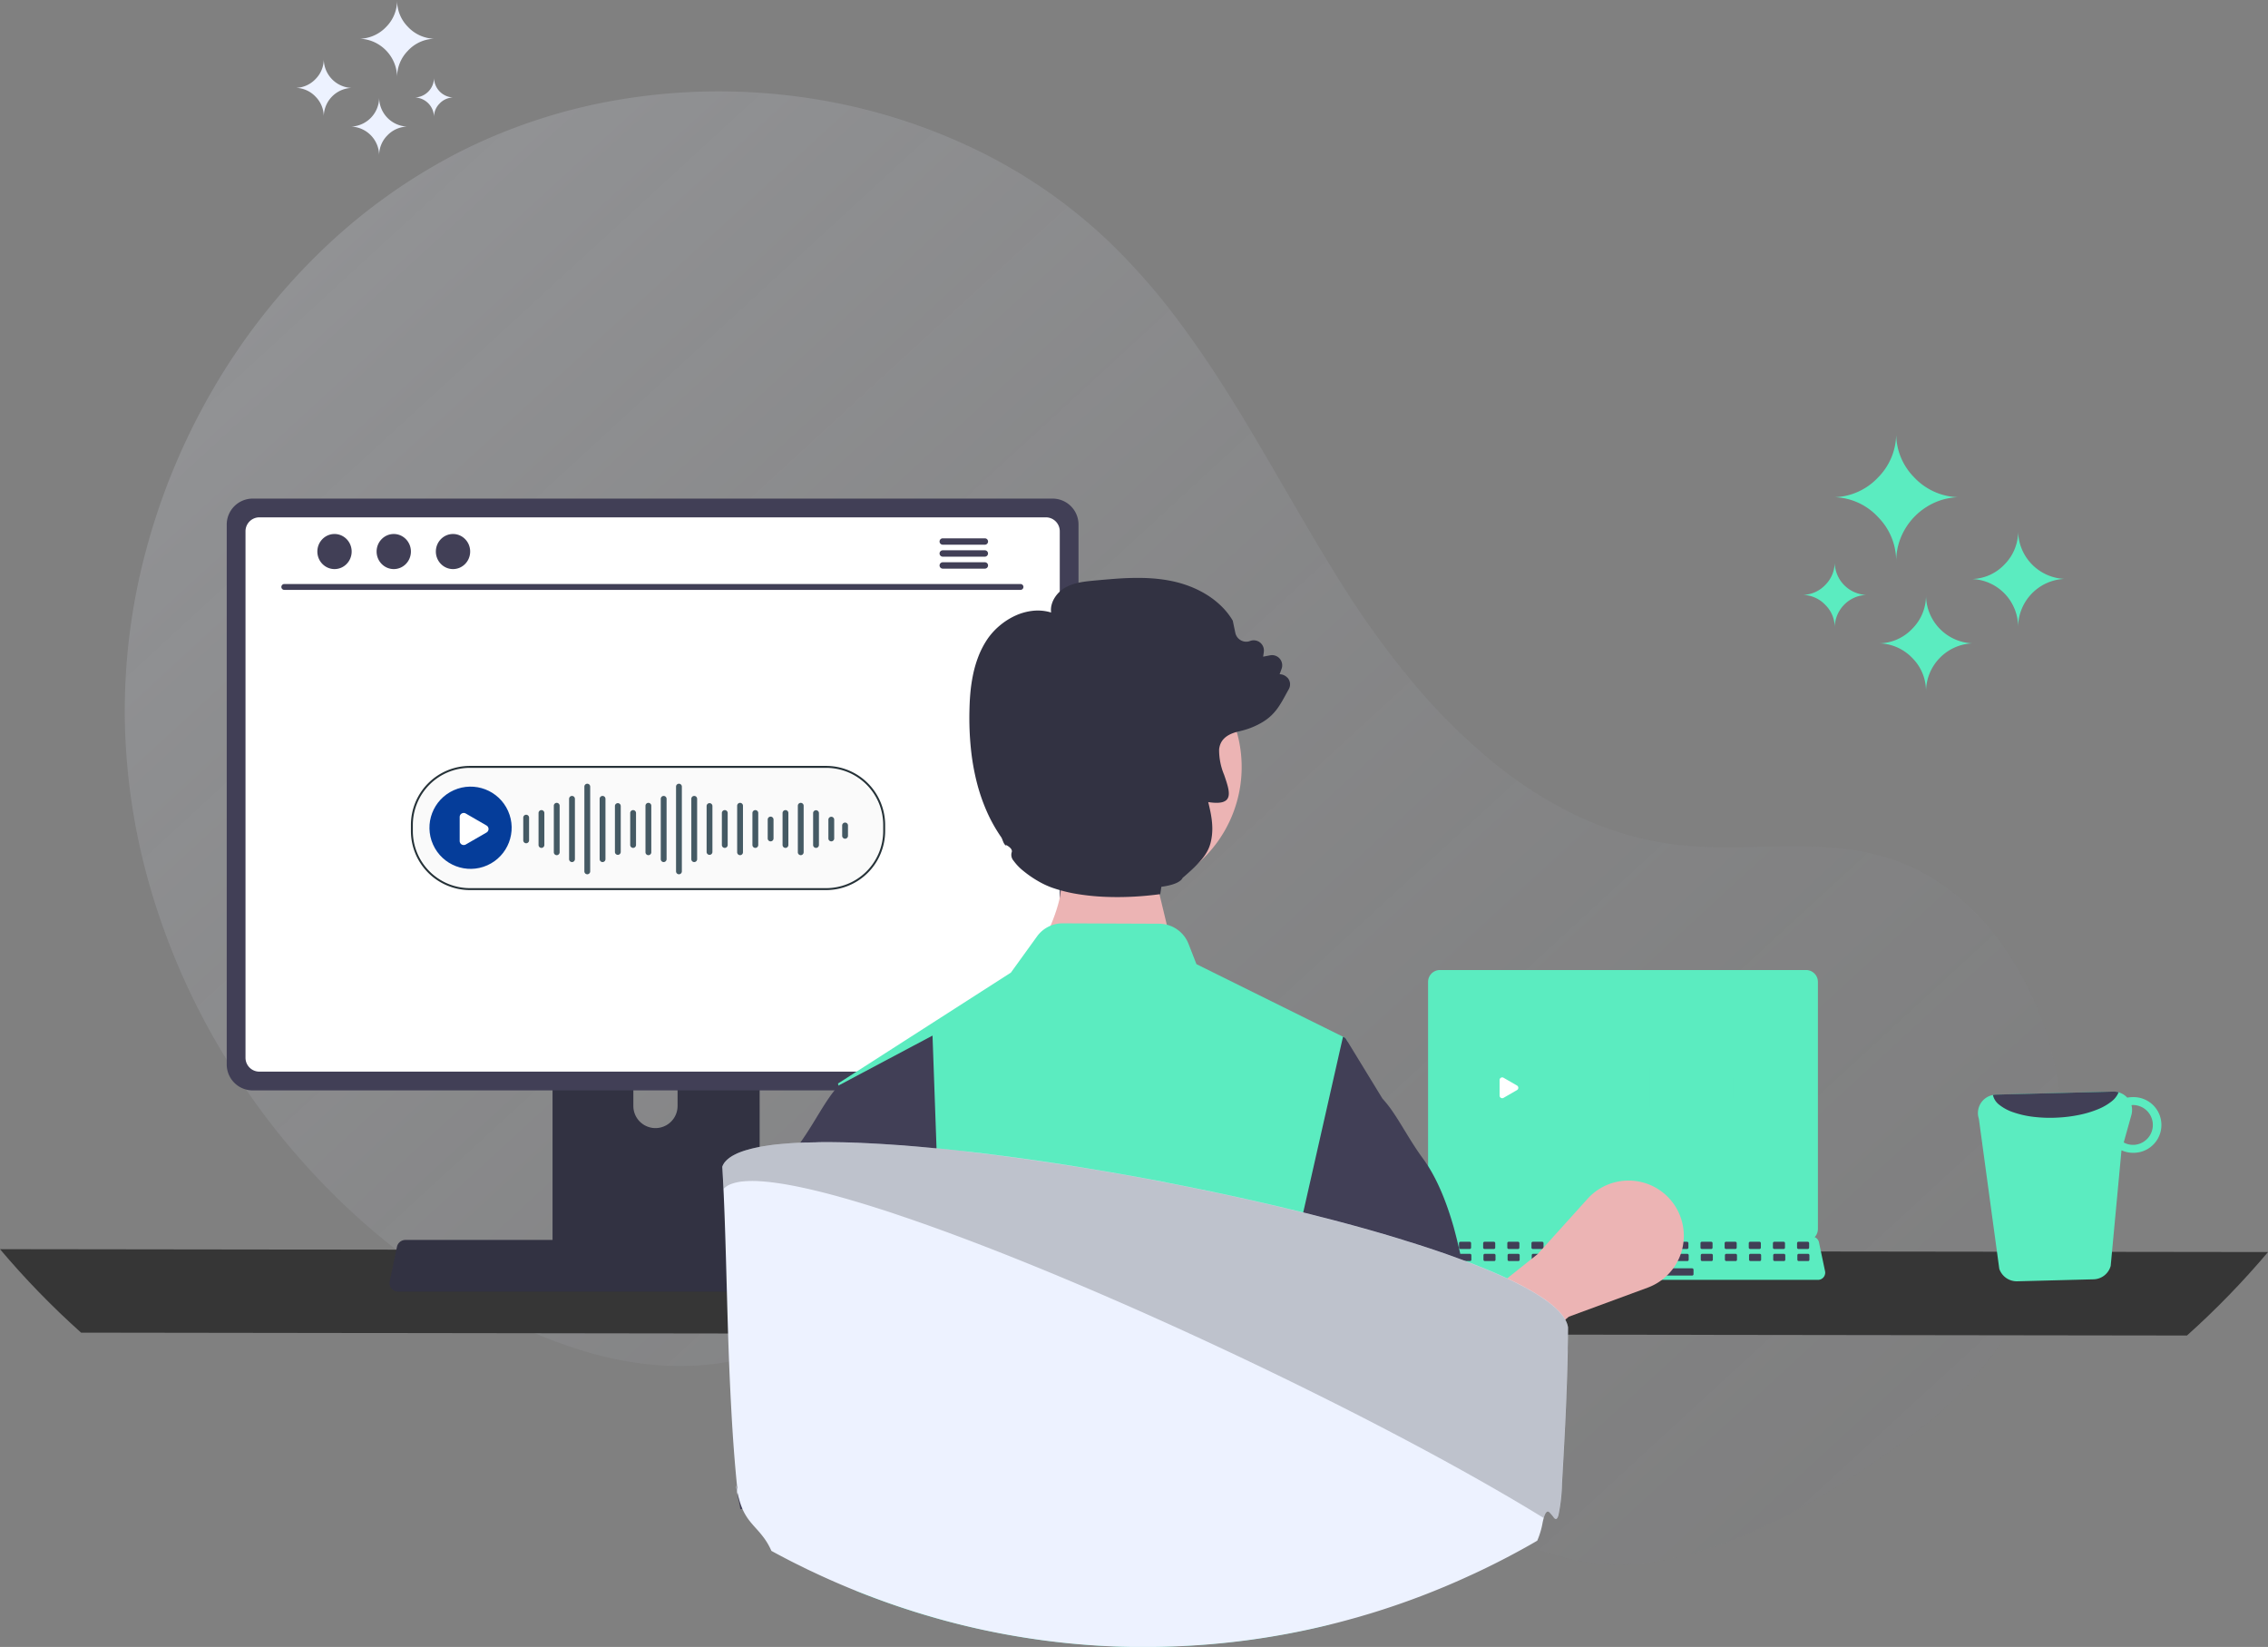<svg xmlns="http://www.w3.org/2000/svg" xmlns:xlink="http://www.w3.org/1999/xlink" width="819.524" height="594.95" viewBox="0 0 819.524 594.95"><rect x="0" y="0" width="819.524" height="594.95" fill="#808080" stroke="none"/><defs><linearGradient id="a" x1="-0.099" y1="0.079" x2="0.954" y2="0.967" gradientUnits="objectBoundingBox"><stop offset="0" stop-color="#edf2ff"/><stop offset="1" stop-color="#777980" stop-opacity="0.369"/></linearGradient></defs><g transform="translate(-973 -280.143)"><path d="M1532.583,1115.024a133.3,133.3,0,0,0,44.5-60.312,129.753,129.753,0,0,0,7.638-36.614,127.088,127.088,0,0,0-3.415-37.937c-.077-.313-.154-.626-.234-.94s-.159-.626-.24-.939-.163-.624-.247-.938l-.252-.937a120.007,120.007,0,0,0-8.367-21.919,107.961,107.961,0,0,0-12.633-19.729,88.29,88.29,0,0,0-16.638-15.912,73.037,73.037,0,0,0-20.382-10.452,87.871,87.871,0,0,0-18.978-3.731,188.911,188.911,0,0,0-19.506-.611c-6.553.07-13.141.291-19.706.3a158.9,158.9,0,0,1-19.583-1.006,115.6,115.6,0,0,1-35.961-10.727,152.391,152.391,0,0,1-31.652-20.691,220.49,220.49,0,0,1-27.326-27.6,311.448,311.448,0,0,1-22.973-31.406c-6.93-10.761-13.457-21.842-19.927-32.968s-12.882-22.295-19.579-33.229-13.679-21.633-21.288-31.824a235.849,235.849,0,0,0-25.054-28.758,189.033,189.033,0,0,0-51.746-35.262,211.218,211.218,0,0,0-60.3-17.566,217.46,217.46,0,0,0-63.026.578,201.779,201.779,0,0,0-59.933,19.166,208.782,208.782,0,0,0-50.969,36.6A230.252,230.252,0,0,0,916.2,739.309a237.408,237.408,0,0,0-24.106,58.315,224.329,224.329,0,0,0-7.486,62.593,232.4,232.4,0,0,0,10.145,62.039,253.281,253.281,0,0,0,25.778,57.45,261.85,261.85,0,0,0,39.031,49.656,251.788,251.788,0,0,0,49.905,38.659,211.225,211.225,0,0,0,20.755,10.776,164.1,164.1,0,0,0,21.919,8.069,127.107,127.107,0,0,0,22.676,4.391,103.184,103.184,0,0,0,23.026-.266,126.261,126.261,0,0,0,19.631-4.262c6.436-1.884,12.8-4.128,19.162-6.4s12.714-4.566,19.13-6.563a141.9,141.9,0,0,1,19.559-4.754,114.683,114.683,0,0,1,31.188-.576,153.042,153.042,0,0,1,30.61,6.91,228.367,228.367,0,0,1,29.552,12.29c9.62,4.759,18.987,10.064,28.016,15.565s17.982,11.264,26.972,16.953,18.02,11.339,27.2,16.611a295.678,295.678,0,0,0,28.127,14.4,184.646,184.646,0,0,0,29.743,10.314,78.571,78.571,0,0,0,31.325.842,140.245,140.245,0,0,0,32.807-9.9,244.966,244.966,0,0,0,32.2-16.985C1513.476,1129.005,1523.43,1122,1532.583,1115.024Z" transform="translate(133.524 -318.149)" opacity="0.2" fill="url(#a)"/><path d="M859.34,865.237q3.4,4.023,6.924,7.918t7.2,7.67q3.663,3.771,7.457,7.414t7.715,7.151l760.945,1.04q3.921-3.508,7.715-7.151t7.452-7.416q3.663-3.771,7.195-7.67t6.923-7.915Z" transform="translate(113.66 -133.834)" fill="#363636"/><path d="M1147.963,813.126v89.261a4.291,4.291,0,0,0,4.291,4.291h132.281a4.29,4.29,0,0,0,4.291-4.291h0V813.126a4.291,4.291,0,0,0-4.291-4.291H1152.254a4.292,4.292,0,0,0-4.291,4.291Z" transform="translate(341.059 -178.272)" fill="#5becc0"/><path d="M1146.674,877.369a2.567,2.567,0,0,0,2.024.969h141.644a2.607,2.607,0,0,0,2.6-2.61,2.733,2.733,0,0,0-.055-.527l-2.2-10.447a2.611,2.611,0,0,0-1.623-1.89c-.073-.029-.148-.054-.223-.077s-.152-.041-.231-.059-.156-.025-.234-.032-.157-.011-.236-.011H1150.888q-.118,0-.236.011c-.079.007-.157.018-.234.032s-.154.034-.231.055a2.37,2.37,0,0,0-.223.08,2.611,2.611,0,0,0-1.623,1.89l-2.2,10.447a2.6,2.6,0,0,0,.536,2.172Z" transform="translate(339.582 -135.845)" fill="#5becc0"/><path d="M1226.395,866.354h-3.347a.507.507,0,0,1-.508-.508h0v-1.609a.508.508,0,0,1,.508-.5h3.347a.509.509,0,0,1,.508.508h0v1.609a.508.508,0,0,1-.508.508Z" transform="translate(399.816 -135.016)" fill="#413f56"/><path d="M1221.515,866.354h-3.347a.507.507,0,0,1-.508-.508h0v-1.609a.508.508,0,0,1,.508-.5h3.347a.508.508,0,0,1,.508.508h0v1.609a.507.507,0,0,1-.508.508Z" transform="translate(395.971 -135.016)" fill="#413f56"/><path d="M1216.635,866.354h-3.347a.507.507,0,0,1-.508-.508h0v-1.609a.508.508,0,0,1,.508-.5h3.347a.508.508,0,0,1,.508.508h0v1.609a.507.507,0,0,1-.508.508Z" transform="translate(392.126 -135.016)" fill="#413f56"/><path d="M1211.755,866.354h-3.347a.507.507,0,0,1-.508-.508h0v-1.609a.508.508,0,0,1,.508-.5h3.347a.508.508,0,0,1,.508.508h0v1.609a.507.507,0,0,1-.508.508Z" transform="translate(388.282 -135.016)" fill="#413f56"/><path d="M1206.875,866.354h-3.347a.507.507,0,0,1-.508-.508h0v-1.609a.508.508,0,0,1,.508-.5h3.347a.509.509,0,0,1,.508.508h0v1.609a.507.507,0,0,1-.508.508Z" transform="translate(384.437 -135.016)" fill="#413f56"/><path d="M1201.994,866.354h-3.347a.507.507,0,0,1-.508-.508h0v-1.609a.508.508,0,0,1,.508-.5h3.347a.509.509,0,0,1,.508.508h0v1.609a.507.507,0,0,1-.508.508Z" transform="translate(380.591 -135.016)" fill="#413f56"/><path d="M1197.114,866.354h-3.347a.507.507,0,0,1-.508-.508h0v-1.609a.508.508,0,0,1,.508-.5h3.347a.509.509,0,0,1,.508.508h0v1.609a.507.507,0,0,1-.508.508Z" transform="translate(376.746 -135.016)" fill="#413f56"/><path d="M1192.234,866.354h-3.347a.507.507,0,0,1-.508-.508h0v-1.609a.508.508,0,0,1,.508-.5h3.347a.508.508,0,0,1,.508.508h0v1.609a.507.507,0,0,1-.508.508Z" transform="translate(372.901 -135.016)" fill="#413f56"/><path d="M1187.354,866.354h-3.347a.507.507,0,0,1-.508-.508h0v-1.609a.508.508,0,0,1,.508-.5h3.347a.508.508,0,0,1,.508.508h0v1.609a.507.507,0,0,1-.508.508Z" transform="translate(369.057 -135.016)" fill="#413f56"/><path d="M1182.474,866.354h-3.347a.507.507,0,0,1-.508-.508h0v-1.609a.508.508,0,0,1,.508-.5h3.347a.509.509,0,0,1,.508.508h0v1.609a.508.508,0,0,1-.508.508Z" transform="translate(365.212 -135.016)" fill="#413f56"/><path d="M1177.594,866.354h-3.347a.507.507,0,0,1-.508-.508h0v-1.609a.508.508,0,0,1,.508-.5h3.347a.508.508,0,0,1,.508.508h0v1.609a.507.507,0,0,1-.508.508Z" transform="translate(361.367 -135.016)" fill="#413f56"/><path d="M1172.713,866.354h-3.347a.507.507,0,0,1-.508-.508h0v-1.609a.508.508,0,0,1,.508-.5h3.347a.508.508,0,0,1,.508.508h0v1.609a.507.507,0,0,1-.508.508Z" transform="translate(357.521 -135.016)" fill="#413f56"/><path d="M1167.833,866.354h-3.347a.507.507,0,0,1-.508-.508h0v-1.609a.508.508,0,0,1,.508-.5h3.347a.508.508,0,0,1,.508.508h0v1.609a.507.507,0,0,1-.508.508Z" transform="translate(353.676 -135.016)" fill="#413f56"/><path d="M1162.953,866.354h-3.347a.507.507,0,0,1-.508-.508h0v-1.609a.508.508,0,0,1,.508-.5h3.347a.509.509,0,0,1,.508.508h0v1.609a.508.508,0,0,1-.508.508Z" transform="translate(349.832 -135.016)" fill="#413f56"/><path d="M1158.073,866.354h-3.347a.507.507,0,0,1-.508-.508h0v-1.609a.508.508,0,0,1,.508-.5h3.347a.508.508,0,0,1,.508.508h0v1.609a.507.507,0,0,1-.508.508Z" transform="translate(345.987 -135.016)" fill="#413f56"/><path d="M1153.193,866.354h-3.347a.508.508,0,0,1-.508-.508h0v-1.609a.508.508,0,0,1,.508-.5h3.347a.508.508,0,0,1,.508.508h0v1.609a.507.507,0,0,1-.508.508Z" transform="translate(342.142 -135.016)" fill="#413f56"/><path d="M1226.453,868.794h-3.347a.507.507,0,0,1-.508-.508h0v-1.609a.508.508,0,0,1,.508-.5h3.347a.508.508,0,0,1,.508.508h0v1.609a.507.507,0,0,1-.508.508Z" transform="translate(399.862 -133.094)" fill="#413f56"/><path d="M1221.573,868.794h-3.347a.507.507,0,0,1-.508-.508h0v-1.609a.508.508,0,0,1,.508-.5h3.347a.508.508,0,0,1,.508.508h0v1.609a.507.507,0,0,1-.508.508Z" transform="translate(396.017 -133.094)" fill="#413f56"/><path d="M1216.693,868.794h-3.347a.507.507,0,0,1-.508-.508h0v-1.609a.508.508,0,0,1,.508-.5h3.347a.509.509,0,0,1,.508.508h0v1.609a.508.508,0,0,1-.508.508Z" transform="translate(392.172 -133.094)" fill="#413f56"/><path d="M1211.813,868.794h-3.347a.507.507,0,0,1-.508-.508h0v-1.609a.508.508,0,0,1,.508-.5h3.347a.508.508,0,0,1,.508.508h0v1.609a.507.507,0,0,1-.508.508Z" transform="translate(388.327 -133.094)" fill="#413f56"/><path d="M1206.932,868.794h-3.347a.507.507,0,0,1-.508-.508h0v-1.609a.508.508,0,0,1,.508-.5h3.347a.508.508,0,0,1,.508.508h0v1.609a.507.507,0,0,1-.508.508Z" transform="translate(384.482 -133.094)" fill="#413f56"/><path d="M1202.052,868.794H1198.7a.507.507,0,0,1-.508-.508h0v-1.609a.508.508,0,0,1,.508-.5h3.347a.508.508,0,0,1,.508.508h0v1.609a.507.507,0,0,1-.508.508Z" transform="translate(380.637 -133.094)" fill="#413f56"/><path d="M1197.172,868.794h-3.347a.507.507,0,0,1-.508-.508h0v-1.609a.508.508,0,0,1,.508-.5h3.347a.508.508,0,0,1,.508.508h0v1.609a.508.508,0,0,1-.508.508Z" transform="translate(376.792 -133.094)" fill="#413f56"/><path d="M1192.292,868.794h-3.347a.507.507,0,0,1-.508-.508h0v-1.609a.508.508,0,0,1,.508-.5h3.347a.508.508,0,0,1,.508.508h0v1.609a.507.507,0,0,1-.508.508Z" transform="translate(372.947 -133.094)" fill="#413f56"/><path d="M1187.412,868.794h-3.347a.507.507,0,0,1-.508-.508h0v-1.609a.508.508,0,0,1,.508-.5h3.347a.508.508,0,0,1,.508.508h0v1.609a.507.507,0,0,1-.508.508Z" transform="translate(369.102 -133.094)" fill="#413f56"/><path d="M1182.531,868.794h-3.347a.507.507,0,0,1-.508-.508h0v-1.609a.508.508,0,0,1,.508-.5h3.347a.508.508,0,0,1,.508.508h0v1.609a.507.507,0,0,1-.508.508Z" transform="translate(365.257 -133.094)" fill="#413f56"/><path d="M1177.651,868.794H1174.3a.507.507,0,0,1-.508-.508h0v-1.609a.508.508,0,0,1,.508-.5h3.347a.508.508,0,0,1,.508.508h0v1.609a.508.508,0,0,1-.508.508Z" transform="translate(361.412 -133.094)" fill="#413f56"/><path d="M1172.771,868.794h-3.347a.507.507,0,0,1-.508-.508h0v-1.609a.508.508,0,0,1,.508-.5h3.347a.508.508,0,0,1,.508.508h0v1.609a.507.507,0,0,1-.508.508Z" transform="translate(357.567 -133.094)" fill="#413f56"/><path d="M1167.891,868.794h-3.347a.507.507,0,0,1-.508-.508h0v-1.609a.508.508,0,0,1,.508-.5h3.347a.508.508,0,0,1,.508.508h0v1.609a.507.507,0,0,1-.508.508Z" transform="translate(353.722 -133.094)" fill="#413f56"/><path d="M1163.011,868.794h-3.347a.507.507,0,0,1-.508-.508h0v-1.609a.508.508,0,0,1,.508-.5h3.347a.508.508,0,0,1,.508.508h0v1.609a.507.507,0,0,1-.508.508Z" transform="translate(349.877 -133.094)" fill="#413f56"/><path d="M1158.13,868.794h-3.347a.507.507,0,0,1-.508-.508h0v-1.609a.508.508,0,0,1,.508-.5h3.347a.508.508,0,0,1,.508.508h0v1.609a.507.507,0,0,1-.508.508Z" transform="translate(346.032 -133.094)" fill="#413f56"/><path d="M1153.25,868.794H1149.9a.507.507,0,0,1-.508-.508h0v-1.609a.508.508,0,0,1,.508-.5h3.347a.509.509,0,0,1,.508.508h0v1.609a.508.508,0,0,1-.508.508Z" transform="translate(342.187 -133.094)" fill="#413f56"/><path d="M1216.485,871.724H1182.6a.507.507,0,0,1-.508-.508h0v-1.609a.508.508,0,0,1,.508-.5h33.884a.508.508,0,0,1,.508.508h0v1.609a.507.507,0,0,1-.508.508h0Z" transform="translate(367.949 -130.786)" fill="#413f56"/><path d="M1159.617,934.688l-13.9-21.98,43.644-34.792,18.015-19.958a19.957,19.957,0,0,1,33.764,7.112h0a19.94,19.94,0,0,1-12.05,24.987L1200.6,900.552Z" transform="translate(339.286 -144.757)" fill="#ecb4b4"/><path d="M971.013,810.43V917.252h74.837V810.43a3.593,3.593,0,0,0-2.531-3.438c-.086-.029-.17-.052-.254-.073s-.172-.037-.266-.054l-.279-.039a1.165,1.165,0,0,0-.274,0H974.628a3.605,3.605,0,0,0-3.615,3.594Zm29.2,36.705a7.989,7.989,0,0,1,15.978,0v12.4a7.989,7.989,0,1,1-15.978,0Z" transform="translate(201.644 -179.861)" fill="#323242"/><path d="M970.885,866.675v10.3a2.024,2.024,0,0,0,2.009,2.02h71.275a2.017,2.017,0,0,0,2.01-2.02v-10.3Z" transform="translate(201.543 -132.701)" fill="#413f56"/><path d="M905.165,722.945V917.99a9.373,9.373,0,0,0,9.374,9.374h289.035a9.373,9.373,0,0,0,9.374-9.374V722.945a9.379,9.379,0,0,0-9.374-9.363H914.539A9.38,9.38,0,0,0,905.165,722.945Z" transform="translate(149.764 -253.319)" fill="#413f56"/><path d="M908.958,722.388V912.6a5.006,5.006,0,0,0,5.006,5.006h284.215a5,5,0,0,0,5.006-5.006h0V722.388a5.018,5.018,0,0,0-5-5.021H913.964A5.018,5.018,0,0,0,908.958,722.388Z" transform="translate(152.753 -250.336)" fill="#fff"/><path d="M938.766,880.893a3.066,3.066,0,0,0,2.417,1.157H1110.27a3.108,3.108,0,0,0,3.039-3.755l-2.623-12.454a3.117,3.117,0,0,0-1.937-2.26c-.088-.034-.177-.064-.268-.091s-.183-.048-.273-.066-.186-.031-.279-.039-.188-.013-.284-.013H943.8c-.095,0-.188.005-.282.013a2.781,2.781,0,0,0-.279.039c-.093.018-.184.039-.275.064a2.375,2.375,0,0,0-.268.091,3.119,3.119,0,0,0-1.943,2.262l-2.617,12.467A3.112,3.112,0,0,0,938.766,880.893Z" transform="translate(175.689 -135.304)" fill="#323242"/><path d="M1183.245,732.956H917.309a1.058,1.058,0,1,1-.088-2.115h266.023a1.058,1.058,0,0,1,.088,2.115A.675.675,0,0,1,1183.245,732.956Z" transform="translate(158.464 -239.722)" fill="#413f56"/><path d="M929.68,720.733a6.082,6.082,0,0,1,2.412.5,6.255,6.255,0,0,1,1.967,1.357,6.363,6.363,0,0,1,1.328,2.013,6.491,6.491,0,0,1,0,4.933,6.322,6.322,0,0,1-1.325,2.015,6.2,6.2,0,0,1-1.967,1.357,6.089,6.089,0,0,1-4.827,0,6.2,6.2,0,0,1-1.967-1.357,6.352,6.352,0,0,1-1.334-2.015,6.493,6.493,0,0,1,0-4.933,6.4,6.4,0,0,1,1.328-2.013,6.259,6.259,0,0,1,1.967-1.357A6.107,6.107,0,0,1,929.68,720.733Z" transform="translate(164.195 -247.685)" fill="#413f56"/><path d="M941.656,720.733a6.083,6.083,0,0,1,2.412.5,6.255,6.255,0,0,1,1.967,1.357,6.368,6.368,0,0,1,1.328,2.013,6.493,6.493,0,0,1,0,4.933,6.326,6.326,0,0,1-1.325,2.015,6.2,6.2,0,0,1-1.967,1.357,6.089,6.089,0,0,1-4.827,0,6.2,6.2,0,0,1-1.967-1.357,6.351,6.351,0,0,1-1.334-2.015,6.491,6.491,0,0,1,0-4.933,6.4,6.4,0,0,1,1.328-2.013,6.256,6.256,0,0,1,1.967-1.357A6.108,6.108,0,0,1,941.656,720.733Z" transform="translate(173.63 -247.685)" fill="#413f56"/><path d="M953.631,720.733a6.082,6.082,0,0,1,2.412.5,6.257,6.257,0,0,1,1.967,1.357,6.365,6.365,0,0,1,1.328,2.013,6.491,6.491,0,0,1,0,4.933,6.322,6.322,0,0,1-1.325,2.015,6.2,6.2,0,0,1-1.967,1.357,6.09,6.09,0,0,1-4.827,0,6.2,6.2,0,0,1-1.967-1.357,6.353,6.353,0,0,1-1.334-2.015,6.491,6.491,0,0,1,0-4.933,6.4,6.4,0,0,1,1.328-2.013,6.255,6.255,0,0,1,1.967-1.357A6.108,6.108,0,0,1,953.631,720.733Z" transform="translate(183.065 -247.685)" fill="#413f56"/><path d="M1065.543,721.609h-15.206a1.151,1.151,0,0,0,0,2.3h15.206a1.151,1.151,0,1,0,.091-2.3Z" transform="translate(263.271 -246.995)" fill="#413f56"/><path d="M1065.563,724.027h-15.206a1.151,1.151,0,0,0,0,2.3h15.206a1.151,1.151,0,1,0,0-2.3Z" transform="translate(263.251 -245.09)" fill="#413f56"/><path d="M1065.543,726.445h-15.206a1.151,1.151,0,0,0,0,2.3h15.206a1.151,1.151,0,1,0,.091-2.3Z" transform="translate(263.271 -243.185)" fill="#413f56"/><path d="M1266.809,897.416a6.678,6.678,0,0,0,6.436,4.511l27.592-.715a6.585,6.585,0,0,0,6.229-4.851l3.9-41.754a10.184,10.184,0,0,0,4.414.906,10.061,10.061,0,1,0-.095-20.122c-.138,0-.277,0-.415.009s-.3,0-.456.011-.3.02-.454.036-.3.036-.451.059-.3.052-.449.084A6.828,6.828,0,0,0,1308,833.4l-42.444,1.1a2.184,2.184,0,0,0-.263.016c-.088.011-.175.02-.265.027s-.173.023-.261.038-.173.032-.259.05a6.629,6.629,0,0,0-5.076,8.607Zm44.967-45.637,2.778-9.951a6.773,6.773,0,0,0,.021-3.515.46.46,0,0,0,.1-.011l.1-.021.095-.021a.932.932,0,0,1,.1-.011,7.2,7.2,0,0,1,.54,14.387c-.068,0-.136,0-.2,0a6.77,6.77,0,0,1-3.526-.862Z" transform="translate(428.616 -158.92)" fill="#5becc0"/><path d="M1262.123,834.623a6.1,6.1,0,0,0,2.3,3.547,16.66,16.66,0,0,0,5.1,2.714,34.611,34.611,0,0,0,7.223,1.627,49.8,49.8,0,0,0,8.669.284,50.363,50.363,0,0,0,7.963-1,37.058,37.058,0,0,0,6.681-2.013,19.95,19.95,0,0,0,4.89-2.8,7.93,7.93,0,0,0,2.584-3.331c-.155-.047-.313-.086-.472-.12s-.318-.061-.477-.082-.322-.036-.481-.047a4.424,4.424,0,0,0-.486,0l-42.448,1.089c-.087,0-.177.009-.264.016s-.176.016-.263.027-.173.023-.261.037S1262.209,834.606,1262.123,834.623Z" transform="translate(431.003 -158.92)" fill="#413f56"/><path d="M1123.834,681.66l4.122,17.092-46.349,1.508s8.043-15.986,6.535-21.918S1123.834,681.66,1123.834,681.66Z" transform="translate(268 -79)" fill="#ecb4b4"/><path d="M1028.7,857.271l.225.715.012.023,6.794,20.662,7.82,23.809,14.711,44.747.143,6.951v.023l1.092,55.916-3.03,7.581,3.409,12.428s-.1-1.175-.377-2.768a24.7,24.7,0,0,0-1.459-5.278c-.715-1.673-1.707-3.011-3.039-3.256s-3.006.6-5.108,3.3c-1.191,1.532-2.433,3.075-3.7,4.616s-2.55,3.086-3.83,4.62-2.555,3.063-3.8,4.573-2.446,3.005-3.59,4.47q2.5,1.014,5.019,1.967t5.06,1.877q2.539.917,5.1,1.788t5.14,1.684l1.116.358,1.119.345,1.121.342,1.123.34.241.072.241.072.241.072.241.072q8.553,2.532,17.239,4.5t17.474,3.386q8.789,1.413,17.656,2.26t17.782,1.126l.923.025.912.021.894.02.894.018h7.223q1.005,0,2.008-.021t2-.038q1-.021,2-.052,7.388-.207,14.748-.808t14.673-1.589q7.314-.987,14.569-2.365t14.434-3.138c-.032-1.967-.079-4.034-.14-6.165s-.132-4.334-.217-6.6-.179-4.589-.288-6.973-.225-4.8-.358-7.268a10.833,10.833,0,0,0-.976-3.694c-.536-1.252-1.237-2.517-1.94-3.79s-1.405-2.555-1.956-3.833a11.676,11.676,0,0,1-1.022-3.821,6.079,6.079,0,0,1,.613-2.818,24.412,24.412,0,0,1,1.552-2.78,23.567,23.567,0,0,0,1.547-2.791,6.108,6.108,0,0,0,.6-2.85c-.4-5.945-.833-9.833-1.273-12.583a36.252,36.252,0,0,0-1.337-5.762,45.067,45.067,0,0,1-1.316-4.47,66.521,66.521,0,0,1-1.207-8.678c-.037-.411-.077-.821-.114-1.225s-.075-.8-.109-1.2-.071-.785-.105-1.171-.068-.767-.1-1.144c-.241-2.7-.463-5.153-.66-7.307s-.372-4.014-.515-5.542-.257-2.7-.334-3.506-.12-1.225-.12-1.225l6.4-40.229,10.04-63.259-.772-1.271-.867-.427-52.959-26.212-2.875-7.366a11.435,11.435,0,0,0-10.563-7.235l-34.885-.143a11.386,11.386,0,0,0-9.279,4.716l-9.447,13.082Z" transform="translate(247.094 -185.701)" fill="#5becc0"/><path d="M1082.375,919.406l-7.9,16.908-5.394,11.55-9.284,48.584-4.649,4.931-3.98-17.457-41.654,9.259c-.342-1.9-.536-2.832-.647-3.293s-.139-.461-.152-.476a3.994,3.994,0,0,1-.052-.6c-.046-.554-.141-1.625-.358-3.708l.179-.179.179-.179.179-.179.179-.179c.166-.154.325-.307.472-.458a4.61,4.61,0,0,0,.388-.445,2.09,2.09,0,0,0,.261-.433,1.022,1.022,0,0,0,.113-.417c-.118-7.182-.118-15.626.134-24.712s.758-18.817,1.652-28.576a287.866,287.866,0,0,1,3.971-28.749,141.683,141.683,0,0,1,7.1-25.209q.7-1.813,1.509-3.576t1.727-3.476q.917-1.708,1.938-3.361t2.146-3.238l.179-.241.179-.241.179-.241.17-.241c1.373-1.922,2.619-3.837,3.792-5.71s2.276-3.71,3.361-5.473,2.146-3.454,3.254-5.04a42.564,42.564,0,0,1,3.472-4.414v-.012l.023-.02.022-.02.02-.021.02-.023h.025l.011-.009.011-.011,33.782-17.936,1.45,40.731,1.033,29.276Z" transform="translate(231.025 -167.836)" fill="#413f56"/><path d="M1117.886,924.024l9.869,21.117,3.445,7.354,9.277,48.58,4.631,4.918,3.988-17.451,1.875-.384,33.807-7,9.853,31.288a18.721,18.721,0,0,0-3.4-23.441c-.168-.152-.329-.3-.477-.454a4.615,4.615,0,0,1-.392-.445,2.153,2.153,0,0,1-.261-.436.993.993,0,0,1-.09-.426c.14-8.448.116-18.64-.29-29.573s-1.2-22.608-2.585-34.02a216.427,216.427,0,0,0-6.191-32.446c-2.811-9.883-6.437-18.5-11.106-24.851-1.482-2.015-2.816-4.028-4.064-6s-2.41-3.908-3.549-5.766-2.255-3.638-3.408-5.307a42.258,42.258,0,0,0-3.637-4.614l-.009-.013v-.011h-.009l-12.61-20.627-.769-1.266-.864-.433Z" transform="translate(317.362 -167.652)" fill="#413f56"/><path d="M1104.854,741.936a46.264,46.264,0,1,1-18.057,3.647A46.266,46.266,0,0,1,1104.854,741.936Z" transform="translate(270.602 -230.98)" fill="#ecb4b4"/><path d="M1170.174,765.644a3.917,3.917,0,0,0-2.8-1.239l.7-1.938a3.675,3.675,0,0,0-4.116-4.9l-2.54.49.239-1.7a3.681,3.681,0,0,0-4.927-3.978,3.918,3.918,0,0,1-3.374-.24,4,4,0,0,1-2-2.719l-.894-4.271-.091-.229a25.657,25.657,0,0,0-3.948-5.006,30.641,30.641,0,0,0-5.242-4.135,36.363,36.363,0,0,0-6.333-3.152,41.915,41.915,0,0,0-7.228-2.038,55.781,55.781,0,0,0-6.807-.844c-2.277-.145-4.561-.173-6.84-.12s-4.556.179-6.821.358-4.518.379-6.749.586c-.894.084-1.8.17-2.725.283s-1.861.256-2.791.451a20.375,20.375,0,0,0-2.751.771,14.491,14.491,0,0,0-2.607,1.252,10.727,10.727,0,0,0-2,1.609,10.846,10.846,0,0,0-1.609,2.108,9.006,9.006,0,0,0-.982,2.442,7.161,7.161,0,0,0-.136,2.616,16.618,16.618,0,0,0-6.635-.612,20.475,20.475,0,0,0-6.368,1.788,24.845,24.845,0,0,0-5.594,3.576,24.257,24.257,0,0,0-4.33,4.725,31.845,31.845,0,0,0-3.342,6.379,41.478,41.478,0,0,0-1.967,6.746,58.292,58.292,0,0,0-.967,6.713c-.191,2.188-.275,4.312-.313,6.279a109.684,109.684,0,0,0,.51,13.409,84.227,84.227,0,0,0,2.085,12.084,66.888,66.888,0,0,0,3.656,10.727,55.93,55.93,0,0,0,5.217,9.335,3.819,3.819,0,0,1,.377.763c.114.29.224.6.358.908a4.336,4.336,0,0,0,.458.862,1.925,1.925,0,0,0,.7.622l-.24-.386a7.935,7.935,0,0,1,.944.554,4.463,4.463,0,0,1,.781.672,1.956,1.956,0,0,1,.447.76,1.179,1.179,0,0,1-.057.817,3.269,3.269,0,0,0,.749,3,18.666,18.666,0,0,0,3.515,3.647,38.814,38.814,0,0,0,5.006,3.485,31.527,31.527,0,0,0,5.244,2.514,54.751,54.751,0,0,0,9.613,2.394,83.628,83.628,0,0,0,10.282.976c3.449.125,6.873.07,10.136-.114s6.366-.5,9.173-.881l.4-2.657c1.014-.138,1.951-.307,2.8-.51a15.538,15.538,0,0,0,2.272-.706,7.193,7.193,0,0,0,1.663-.91,3.208,3.208,0,0,0,.973-1.124q.536-.451,1.024-.883t.951-.84c.306-.272.6-.54.883-.8s.556-.517.819-.767l.011-.011.019-.018.023-.02.023-.02.02-.018a38.849,38.849,0,0,0,3.125-3.311,18.031,18.031,0,0,0,1.966-2.861,13.1,13.1,0,0,0,1.117-2.737,19.619,19.619,0,0,0,.571-2.948,20.939,20.939,0,0,0,.14-3.105,28.305,28.305,0,0,0-.261-3.084c-.14-1.019-.324-2.027-.536-3.018s-.438-1.967-.669-2.907c4.879.754,6.839-.166,7.318-2.046s-.524-4.716-1.568-7.792a23.157,23.157,0,0,1-1.818-9.222c.311-2.832,2.022-5.185,6.567-6.334l.157-.047.159-.041.159-.037.161-.032.4-.095.4-.1.391-.1.386-.105q.922-.25,1.824-.563t1.779-.688q.877-.375,1.727-.81t1.668-.928a17.809,17.809,0,0,0,3.241-2.5,19.234,19.234,0,0,0,2.373-2.836c.692-1,1.305-2.038,1.911-3.122s1.2-2.206,1.859-3.363a3.574,3.574,0,0,0-.469-4.2Z" transform="translate(268.011 -240.694)" fill="#323242"/><path d="M1310.927,910.556q0,.684-.011,1.5c-.007.547-.015,1.134-.02,1.763s-.02,1.3-.032,2.013-.03,1.462-.052,2.251v1.344c-.034,1.45-.068,2.843-.1,4.2s-.071,2.682-.111,3.985-.08,2.6-.127,3.912-.095,2.625-.15,3.976v.279c0,.093,0,.184-.009.277s0,.186-.011.277-.013.186-.015.279c-.073,1.884-.156,3.847-.252,5.948s-.206,4.339-.331,6.778-.266,5.074-.424,7.97-.336,6.052-.536,9.529a63.082,63.082,0,0,1-1.289,11.528c-.486,1.675-1.025,1.6-1.6,1a15.906,15.906,0,0,0-1.806-2.131c-.626-.409-1.267-.1-1.911,2.145-.03.113-.063.233-.095.358s-.065.256-.1.384-.064.273-.1.417-.064.295-.095.45c-.1.569-.211,1.132-.342,1.69s-.277,1.114-.442,1.665-.341,1.1-.536,1.636-.406,1.076-.636,1.609c-.342.2-.685.4-1.03.6s-.692.4-1.04.6l-1.044.59-1.042.587q-1.48.826-2.972,1.632t-2.993,1.6q-1.5.791-3.009,1.564t-3.025,1.527q-.85.424-1.706.84t-1.709.83q-.855.413-1.713.817t-1.716.8l-.272.125-.268.123-.266.122-.266.118q-4.4,2.035-8.866,3.917t-8.993,3.61q-4.527,1.727-9.118,3.3t-9.222,2.984l-1.811.536-1.811.536q-.906.268-1.814.519t-1.824.5q-.952.268-1.906.524t-1.91.508q-.957.252-1.915.492t-1.923.477q-7.177,1.762-14.432,3.14t-14.568,2.367q-7.313.99-14.673,1.59t-14.748.81q-.995.032-2,.054t-2,.036q-1.038.013-2.045.012h-7.205l-.894-.021-.894-.02-.912-.02-.919-.021q-8.915-.276-17.782-1.126t-17.655-2.262q-8.788-1.411-17.475-3.388t-17.255-4.536l-.969-.281-1.123-.343-1.121-.343-1.117-.347q-.561-.177-1.118-.358-2.577-.815-5.136-1.681t-5.1-1.788q-2.54-.912-5.061-1.877t-5.024-1.967q-1.909-.767-3.808-1.566t-3.786-1.623q-1.888-.826-3.766-1.679t-3.742-1.734l-.034-.011-.032-.014-.03-.018-.029-.02-.783-.358-.785-.37-.785-.375-.783-.381-.1-.056-.106-.055-.109-.055-.109-.055q-1.456-.714-2.905-1.43t-2.891-1.473q-1.44-.746-2.875-1.507t-2.861-1.539a24.063,24.063,0,0,0-2.6-4.566,40,40,0,0,0-2.791-3.375c-.937-1.039-1.86-2.056-2.725-3.2a19.646,19.646,0,0,1-2.367-4.067q-.3-.714-.567-1.455c-.175-.494-.336-.987-.481-1.484s-.279-1-.4-1.509-.22-1.015-.307-1.531v-.071c.073.969.032,1.023-.052.667s-.209-1.123-.306-1.8a7.333,7.333,0,0,1-.129-1.251,18.8,18.8,0,0,1,.476,2.324v-.417c0-.093-.016-.193-.025-.3s-.02-.214-.03-.331-.023-.24-.036-.369-.027-.264-.043-.409c-.894-8.721-1.548-17.754-2.054-26.913s-.9-18.429-1.193-27.651-.519-18.379-.772-27.286-.529-17.564-.917-25.781q-.04-.8-.081-1.577t-.078-1.547c-.027-.506-.055-1.008-.082-1.505s-.056-.989-.082-1.475c-.007-.157-.016-.318-.025-.483s-.02-.32-.029-.47-.02-.325-.031-.483-.021-.313-.03-.47l.057-.143.061-.145.061-.143c.022-.048.045-.095.068-.143l.016-.039.02-.043.02-.036.021-.038.023-.048.025-.047.027-.047.029-.047.018-.025.02-.027.018-.027.018-.018.013-.027.012-.027.011-.032.014-.025.071-.111.077-.113.081-.113.084-.111.031-.046.036-.043.036-.039.037-.039.029-.039.041-.038.032-.036.034-.034.025-.038.027-.034.031-.032.03-.03.032-.032.031-.034.034-.038.037-.039.018-.023.027-.025.021-.02.023-.018.057-.07.066-.066.07-.059.072-.061c.093-.086.188-.168.284-.25s.2-.163.3-.247.2-.154.3-.229.206-.146.309-.218l.1-.068.113-.072.113-.073.111-.077c.263-.157.527-.307.8-.452s.542-.282.817-.415.554-.257.835-.377.565-.231.853-.338l.295-.109.3-.106.306-.105.315-.107.116-.032.115-.036.114-.038.116-.039.179-.054.179-.052.179-.048.179-.043q.445-.131.908-.256l.928-.245q.48-.115.982-.225t1.019-.215l.127-.023.13-.025.129-.027.132-.031.19-.037.193-.034.193-.032.195-.032.268-.046.27-.047.274-.046.272-.039q1.169-.191,2.4-.358t2.55-.291q1.311-.134,2.694-.245t2.837-.207l.273-.016.274-.016.273-.016.274-.016.323-.014.322-.016.323-.016.325-.016.275-.014.275-.009h.561l.275-.014.279-.011h.57l.794-.023.8-.021.815-.02.824-.018q1.18-.056,2.391-.072t2.453,0q1.241,0,2.515.021l2.578.045,1.217.032,1.23.034,1.252.041,1.251.05h.322l1.1.041,1.11.057,1.121.052,1.134.059.8.039.8.039.8.043.8.045.76.046.763.048.767.05.771.054.6.034.6.039.6.041.608.041.515.039.515.037.515.036.515.032.937.063.383.03.384.029.388.032.388.036.86.07.864.073.865.07.871.07.871.079.876.079.88.079.883.079.883.082.894.082.894.084.894.086h.354l.812.084.813.082.815.082.819.084.189.016.191.016.191.018.19.022.785.082.79.086.792.088.79.086.241.027.241.025.241.027.243.027.617.066.615.064.615.066.62.07.824.093.826.093.824.1c.274.034.547.068.817.1l.633.07.633.072.633.073.633.077,1,.12,1,.123,1,.127,1.007.131.382.046.383.048.382.05.383.054q1.429.18,2.882.368t2.9.385l2.919.4,2.941.409q2.24.317,4.493.647t4.523.674q2.269.343,4.549.7t4.57.728q2.293.373,4.591.753t4.605.774q2.306.391,4.618.794t4.631.815l1.171.211,1.173.213,1.175.215,1.178.216.536.1.536.1.536.1.536.1.906.166.906.168.906.179.907.179.906.179.906.179.907.179.906.179,1.073.211,1.073.211,1.073.211,1.073.211q3.551.7,7.089,1.43t7.052,1.473q3.516.748,7,1.515t6.93,1.552l1.132.259,1.132.261,1.13.261,1.126.259,2.244.526,2.235.536,2.224.536,2.213.536.608.143.6.145.6.147.6.148,1.5.375,1.5.375,1.491.377,1.482.381.343.093,1.073.268,1.073.272,1.073.275,1.064.279,2.5.658,2.476.661,2.455.665,2.435.67,1.609.447,1.595.449,1.586.452,1.577.454q1.177.34,2.339.681t2.313.685q1.151.343,2.287.69l2.258.694.554.179.554.179.551.168.549.166,1.634.51,1.62.513,1.609.515,1.582.515,1.242.408,1.228.411,1.218.413,1.207.413,1.2.415,1.185.415,1.173.415,1.162.415.74.268.736.274.735.273.735.268,1.051.39,1.042.39,1.032.39,1.021.39.311.118.307.122.306.122.306.118.193.082.191.077.19.075.179.077.368.146.37.145.368.145.358.147.357.143.358.147.358.15.358.154.357.143.358.145.358.147.347.148.358.143.347.147.345.15.343.154.288.12.283.122.279.123.275.125.554.243.552.243.549.245.536.249.266.123.266.122.267.122.266.123.812.375.086.045.086.043.086.039.086.039.2.095.2.1.2.1.2.095.451.214.447.218.443.218.44.214.581.3.574.295.563.293.552.291.551.3.536.295.536.293.522.292.084.046.082.047.082.046.084.047.118.064.118.066.118.066.118.064.4.229.39.231.385.231.383.229.74.459c.238.154.477.306.715.456s.47.3.7.454.454.3.676.452l.147.1.145.1.145.1.147.095.486.358.474.349q.233.18.459.349c.151.114.3.232.445.358h.009l.147.111.143.112.141.113.141.111.118.105.121.1.122.1.118.106.4.349c.13.12.258.234.382.343s.247.223.366.341.238.234.358.342l.114.107.111.111.107.113.106.116.045.039.043.041.041.043.039.045.152.156.145.156.14.155.134.156.02.021.02.023.018.023.016.025.179.218.179.218.179.218.166.218.081.109.081.109.079.109.073.109.093.134.091.136.087.136.082.134.068.111.066.113.064.113.063.111c.055.095.107.19.159.284s.1.193.147.292.091.2.134.3.084.2.122.3c.031.07.057.14.084.209s.052.141.075.213.047.143.066.214.039.145.057.218.039.14.055.209.032.141.048.211.029.141.041.211.025.141.034.213Z" transform="translate(228.675 -150.88)" fill="#edf2ff"/><path d="M1310.932,910.552q0,.684-.011,1.5c-.007.547-.014,1.134-.02,1.763s-.02,1.3-.032,2.013-.03,1.463-.052,2.251c0,.111,0,.22-.009.331s-.009.223-.011.334,0,.225-.011.338-.011.227-.009.341q-.04,1.66-.088,3.51t-.109,3.869q-.059,2.019-.13,4.2t-.152,4.495v.279c0,.093,0,.184-.009.277s0,.186-.011.277-.013.186-.014.279c-.073,1.884-.156,3.848-.252,5.948s-.206,4.339-.331,6.778-.266,5.074-.424,7.97-.336,6.052-.536,9.529a63.058,63.058,0,0,1-1.289,11.528c-.486,1.675-1.024,1.6-1.6,1a15.9,15.9,0,0,0-1.806-2.131c-.626-.409-1.267-.1-1.911,2.146q-2.682-1.647-5.485-3.334t-5.721-3.4q-2.923-1.716-5.961-3.466t-6.177-3.522l-1.135-.642-1.141-.642-1.146-.644-1.151-.645q-6.281-3.5-12.91-7.084t-13.538-7.2q-6.908-3.621-14.06-7.266t-14.482-7.282l-.579-.29-.581-.288-.581-.286-.579-.283c-11.183-5.528-22.624-11.019-34.111-16.368s-23.021-10.561-34.391-15.528-22.583-9.692-33.423-14.072-21.328-8.419-31.209-12.007q-2.861-1.038-5.66-2.027t-5.523-1.922q-2.722-.925-5.374-1.82t-5.22-1.7q-5.415-1.73-10.445-3.193t-9.626-2.632q-4.588-1.164-8.719-2.024t-7.727-1.384c-2.5-.358-4.806-.606-6.9-.715a38.666,38.666,0,0,0-5.648.075,17.022,17.022,0,0,0-4.291.914,7.333,7.333,0,0,0-2.853,1.8l-.081-1.577q-.04-.786-.078-1.537c-.027-.511-.056-1.015-.082-1.514s-.055-.989-.082-1.475l-.03-.483-.032-.477-.032-.474-.03-.472c.016-.043.032-.084.052-.127s.038-.084.057-.125l.059-.124.061-.123v-.072l.016-.039.048-.037.02-.039.021-.037.023-.052.025-.05.027-.047.029-.043.027-.055.03-.054.032-.052.036-.05.072-.111.08-.111.08-.113.084-.111.064-.08.066-.079.063-.079.072-.075.025-.038.029-.034.03-.032.023-.032.032-.032.032-.036.043-.039.037-.039.018-.023.016-.021.021-.02.027-.025.063-.07.068-.059.07-.064.072-.061c.093-.086.188-.168.284-.25s.193-.161.29-.24.2-.154.3-.229.206-.147.309-.218l.1-.07.113-.071.113-.073.111-.077c.263-.157.527-.307.8-.452s.547-.283.833-.415.554-.257.835-.377.565-.231.853-.338l.3-.107.3-.105.306-.105.315-.107.116-.032.114-.036.115-.038.116-.039.179-.054.179-.052.179-.048.179-.043q.445-.131.908-.256c.309-.082.612-.163.91-.245q.48-.115.982-.225l1.019-.214.324-.055.322-.061.327-.07.327-.048.275-.054.263-.048.274-.047.272-.047q1.159-.182,2.4-.341t2.55-.3q1.312-.134,2.694-.25t2.837-.2l.273-.016.273-.016.274-.016.274-.016.313-.013.322-.016.324-.016.325-.016.281-.016h.84l.275-.014.279-.011h.571l.8-.064.8-.021.815-.022.824-.018q1.18-.019,2.391-.029t2.453,0q1.241,0,2.516.023l2.578.048,1.217.027,1.23.036,1.252.043,1.251.05h.325l1.1.036,1.114.045,1.121.052,1.128.054.8.039.8.039.8.043.8.045.76.047.763.048.767.05.771.054.6.034.606.052.6.041.608.041.515.039.515.037.515.036.515.034.617.047.619.046.62.047.624.046.864.072.862.07.865.07.871.07.871.079.876.079.874.071.883.079.885.08.894.082.894.084.894.086h.354l.812.084.813.082.815.082.819.084q2.272.231,4.579.481t4.631.563q2.341.271,4.713.558t4.779.6q1.429.18,2.884.374t2.9.386l2.92.4,2.939.413q2.24.317,4.493.645t4.523.672q2.269.343,4.548.7t4.57.715q2.293.373,4.591.753t4.605.774q2.306.391,4.618.794t4.631.815l1.171.211,1.173.213,1.175.215,1.178.216,1.43.266,1.43.27,1.43.272,1.43.275.906.179.906.179.906.179.907.179,1.073.211,1.073.211,1.073.211,1.073.211q3.551.7,7.089,1.43t7.051,1.473q3.516.748,7,1.514t6.93,1.552l1.132.259,1.132.261,1.13.261,1.126.259,2.244.526,2.235.536,2.224.536,2.214.536.608.148.6.148.6.148.6.148,1.5.375,1.5.375,1.487.375,1.48.375v.011l.086.018.086.02.086.021.086.023,1.073.274,1.073.275,1.073.277,1.073.279,2.5.658,2.476.66,2.454.663,2.435.665,1.609.452,1.6.449,1.586.449,1.575.453,2.339.688,2.313.687,2.287.687,2.258.688.554.179.554.179.551.168.549.166,1.632.515,1.609.513,1.609.513,1.586.511,1.243.408,1.228.411,1.218.413,1.207.415,1.2.415,1.185.415,1.175.415,1.162.415.745.266.74.27.733.27.729.266,1.055.392,1.041.391,1.03.393,1.019.4.311.118.307.122.306.122.3.118.567.22.56.223.554.225.549.227.358.143.358.147.357.15.358.154.358.143.357.145.358.147.347.148.357.143.347.147.345.15.343.154.288.12.282.121.279.123.275.125.554.243.552.243.549.245.536.249.266.123.266.122.266.121.266.123.812.375.086.045.086.043.086.039.086.039.658.313.647.313.638.313.629.313.581.3.574.295.563.293.552.292.64.341.626.34.613.34.6.341.118.064.118.066.118.066.118.064.4.229.39.231.384.231.383.229.74.459c.238.154.478.306.715.456s.47.3.7.454.454.3.676.452.436.3.645.451.418.3.622.449.4.3.6.447.39.3.579.445h.009l.272.218.266.218.261.216.254.213.4.348c.131.12.258.234.383.344s.247.223.367.341.238.234.358.342l.114.107.111.111.107.113.105.116.045.039.043.041.041.043.039.045.164.179.163.179.161.179.157.179.179.218.179.218.179.218.166.218.081.109.08.109.079.109.073.109.093.134.091.136.088.136.082.134.068.111.066.113.064.112.063.111c.055.095.107.189.159.284s.1.193.147.291.091.2.134.3.084.2.122.3c.029.07.055.139.082.209s.05.141.073.213.047.143.066.214.039.145.059.216.039.14.055.209.032.141.048.211.029.141.041.211.023.141.032.213Z" transform="translate(228.671 -150.875)" opacity="0.2" style="isolation:isolate"/><path d="M63.192,40.286a7.2,7.2,0,0,1-6.865-7.16,7.149,7.149,0,0,1-6.836,7.16,7.149,7.149,0,0,1,6.836,7.16,6.8,6.8,0,0,1,2-4.95A6.942,6.942,0,0,1,63.192,40.286ZM56.327,19.071a13.541,13.541,0,0,1-9.458-4.331A13.487,13.487,0,0,1,42.98,5.076,13.487,13.487,0,0,1,39.09,14.74,13.675,13.675,0,0,1,29.6,19.071a13.656,13.656,0,0,1,6.747,2.092,14.159,14.159,0,0,1,4.862,5.1,13.855,13.855,0,0,1,1.768,6.865,13.555,13.555,0,0,1,3.889-9.694A13.453,13.453,0,0,1,56.327,19.071ZM46.545,50.8A10.524,10.524,0,0,1,36.5,40.286,10.527,10.527,0,0,1,26.48,50.8,10.527,10.527,0,0,1,36.5,61.323a10.147,10.147,0,0,1,2.917-7.278A10.322,10.322,0,0,1,46.545,50.8ZM26.48,36.838A10.474,10.474,0,0,1,16.491,26.29a10.147,10.147,0,0,1-2.917,7.278,10.144,10.144,0,0,1-7.13,3.241,10.144,10.144,0,0,1,7.13,3.241,10.147,10.147,0,0,1,2.917,7.278A10.421,10.421,0,0,1,26.48,36.838Z" transform="translate(1073.501 275.067)" fill="#edf2ff"/><path d="M6.444,63.655a11.55,11.55,0,0,0,8.088-3.676,11.52,11.52,0,0,0,3.333-8.235A11.894,11.894,0,0,0,29.238,63.655,11.894,11.894,0,0,0,17.866,75.567a11.321,11.321,0,0,0-3.333-8.235A11.55,11.55,0,0,0,6.444,63.655ZM17.866,28.36A22.529,22.529,0,0,0,33.6,21.155,22.439,22.439,0,0,0,40.072,5.076a22.439,22.439,0,0,0,6.471,16.079A22.751,22.751,0,0,0,62.327,28.36,22.72,22.72,0,0,0,51.1,31.841a23.556,23.556,0,0,0-8.088,8.48,23.051,23.051,0,0,0-2.941,11.422A22.552,22.552,0,0,0,33.6,35.615,22.381,22.381,0,0,0,17.866,28.36ZM34.14,81.155A16.877,16.877,0,0,0,46,75.763a16.881,16.881,0,0,0,4.853-12.108,17.514,17.514,0,0,0,16.667,17.5,17.514,17.514,0,0,0-16.667,17.5A16.881,16.881,0,0,0,46,86.547,17.172,17.172,0,0,0,34.14,81.155ZM67.523,57.92a16.766,16.766,0,0,0,11.814-5.392,16.87,16.87,0,0,0,4.8-12.157,17.51,17.51,0,0,0,16.716,17.5,17.51,17.51,0,0,0-16.716,17.5A17.338,17.338,0,0,0,67.523,57.92Z" transform="translate(1618.093 431.395)" fill="#5becc0"/><g transform="translate(1121.48 556.825)"><rect width="170.662" height="44.156" rx="22.078" transform="translate(0.351 0.35)" fill="#fafafa"/><path d="M-56.647,261.568h-128.73a21.34,21.34,0,0,1-21.316-21.316v-2.225a21.34,21.34,0,0,1,21.316-21.316h128.73A21.341,21.341,0,0,1-35.33,238.027v2.225A21.341,21.341,0,0,1-56.647,261.568Zm-128.73-44.156a20.639,20.639,0,0,0-20.616,20.615v2.225a20.639,20.639,0,0,0,20.616,20.616h128.73a20.639,20.639,0,0,0,20.616-20.616v-2.225a20.639,20.639,0,0,0-20.616-20.615Z" transform="translate(206.693 -216.711)" fill="#263238"/></g><g transform="translate(1123.409 559.543)"><circle cx="14.852" cy="14.852" r="14.852" transform="translate(0 12.131) rotate(-24.105)" fill="#053d9a"/></g><g transform="translate(1504.669 660.071)"><ellipse cx="9.646" cy="9.646" rx="9.646" ry="9.646" transform="translate(0 7.879) rotate(-24.105)" fill="#5becc0"/></g><g transform="translate(1139.103 573.824)"><path d="M-181.55,246.757V242.43a1.463,1.463,0,0,1,2.2-1.268l3.748,2.164,3.747,2.164a1.464,1.464,0,0,1,0,2.535l-3.747,2.164-3.748,2.164a1.464,1.464,0,0,1-2.2-1.268Z" transform="translate(181.55 -240.964)" fill="#fff"/></g><g transform="translate(1514.862 669.346)"><path d="M-181.55,244.727v-2.81a.951.951,0,0,1,1.426-.824l2.434,1.405,2.434,1.405a.951.951,0,0,1,0,1.647l-2.434,1.405-2.434,1.405a.951.951,0,0,1-1.426-.824Z" transform="translate(181.55 -240.964)" fill="#fff"/></g><g transform="translate(1162.076 563.261)"><g transform="translate(11.041 6.902)"><path d="M-131.969,254.649a1.052,1.052,0,0,1-1.051-1.051v-16.8a1.051,1.051,0,0,1,1.051-1.051,1.051,1.051,0,0,1,1.051,1.051v16.8A1.051,1.051,0,0,1-131.969,254.649Z" transform="translate(133.02 -235.742)" fill="#455a64"/></g><g transform="translate(5.521 9.531)"><path d="M-139.845,253.142a1.051,1.051,0,0,1-1.051-1.051V240.543a1.051,1.051,0,0,1,1.051-1.051,1.051,1.051,0,0,1,1.051,1.051v11.547A1.052,1.052,0,0,1-139.845,253.142Z" transform="translate(140.896 -239.492)" fill="#455a64"/></g><g transform="translate(77.287 6.902)"><path d="M-37.453,254.649A1.052,1.052,0,0,1-38.5,253.6v-16.8a1.051,1.051,0,0,1,1.051-1.051,1.051,1.051,0,0,1,1.051,1.051v16.8A1.052,1.052,0,0,1-37.453,254.649Z" transform="translate(38.504 -235.742)" fill="#455a64"/></g><g transform="translate(71.767 9.531)"><path d="M-45.329,253.142a1.052,1.052,0,0,1-1.051-1.051V240.543a1.051,1.051,0,0,1,1.051-1.051,1.051,1.051,0,0,1,1.051,1.051v11.547A1.052,1.052,0,0,1-45.329,253.142Z" transform="translate(46.38 -239.492)" fill="#455a64"/></g><g transform="translate(82.808 9.531)"><path d="M-29.576,253.142a1.052,1.052,0,0,1-1.051-1.051V240.543a1.051,1.051,0,0,1,1.051-1.051,1.051,1.051,0,0,1,1.051,1.051v11.547A1.052,1.052,0,0,1-29.576,253.142Z" transform="translate(30.627 -239.492)" fill="#455a64"/></g><g transform="translate(88.329 11.89)"><path d="M-21.7,251.79a1.052,1.052,0,0,1-1.051-1.051v-6.829a1.052,1.052,0,0,1,1.051-1.051,1.052,1.052,0,0,1,1.051,1.051v6.829A1.052,1.052,0,0,1-21.7,251.79Z" transform="translate(22.751 -242.858)" fill="#455a64"/></g><g transform="translate(99.216 6.902)"><path d="M-6.166,254.649A1.052,1.052,0,0,1-7.217,253.6v-16.8a1.051,1.051,0,0,1,1.051-1.051,1.051,1.051,0,0,1,1.051,1.051v16.8A1.052,1.052,0,0,1-6.166,254.649Z" transform="translate(7.217 -235.742)" fill="#455a64"/></g><g transform="translate(93.695 9.531)"><path d="M-14.043,253.142a1.052,1.052,0,0,1-1.051-1.051V240.543a1.051,1.051,0,0,1,1.051-1.051,1.051,1.051,0,0,1,1.051,1.051v11.547A1.052,1.052,0,0,1-14.043,253.142Z" transform="translate(15.094 -239.492)" fill="#455a64"/></g><g transform="translate(104.737 9.531)"><path d="M1.71,253.142a1.052,1.052,0,0,1-1.051-1.051V240.543a1.051,1.051,0,0,1,2.1,0v11.547A1.052,1.052,0,0,1,1.71,253.142Z" transform="translate(-0.659 -239.492)" fill="#455a64"/></g><g transform="translate(110.257 11.89)"><path d="M9.586,251.79a1.052,1.052,0,0,1-1.051-1.051v-6.829a1.051,1.051,0,0,1,2.1,0v6.829A1.052,1.052,0,0,1,9.586,251.79Z" transform="translate(-8.535 -242.858)" fill="#455a64"/></g><g transform="translate(115.236 13.984)"><path d="M16.69,251.726a1.052,1.052,0,0,1-1.051-1.051V246.9a1.051,1.051,0,0,1,2.1,0v3.779A1.052,1.052,0,0,1,16.69,251.726Z" transform="translate(-15.639 -245.845)" fill="#455a64"/></g><g transform="translate(33.123 7.016)"><path d="M-100.464,254.584a1.052,1.052,0,0,1-1.051-1.051V236.955a1.052,1.052,0,0,1,1.051-1.051,1.052,1.052,0,0,1,1.051,1.051v16.577A1.052,1.052,0,0,1-100.464,254.584Z" transform="translate(101.515 -235.904)" fill="#455a64"/></g><g transform="translate(16.562 4.409)"><path d="M-124.093,256.078a1.052,1.052,0,0,1-1.051-1.051V233.235a1.052,1.052,0,0,1,1.051-1.051,1.052,1.052,0,0,1,1.051,1.051v21.792A1.052,1.052,0,0,1-124.093,256.078Z" transform="translate(125.144 -232.184)" fill="#455a64"/></g><g transform="translate(22.082)"><path d="M-116.216,258.606a1.052,1.052,0,0,1-1.051-1.051V226.945a1.052,1.052,0,0,1,1.051-1.051,1.052,1.052,0,0,1,1.051,1.051v30.609A1.052,1.052,0,0,1-116.216,258.606Z" transform="translate(117.267 -225.894)" fill="#455a64"/></g><g transform="translate(27.603 4.409)"><path d="M-108.34,256.078a1.052,1.052,0,0,1-1.051-1.051V233.235a1.052,1.052,0,0,1,1.051-1.051,1.052,1.052,0,0,1,1.051,1.051v21.792A1.052,1.052,0,0,1-108.34,256.078Z" transform="translate(109.391 -232.184)" fill="#455a64"/></g><g transform="translate(44.164 6.902)"><path d="M-84.711,254.649a1.052,1.052,0,0,1-1.051-1.051v-16.8a1.051,1.051,0,0,1,1.051-1.051,1.051,1.051,0,0,1,1.051,1.051v16.8A1.052,1.052,0,0,1-84.711,254.649Z" transform="translate(85.762 -235.742)" fill="#455a64"/></g><g transform="translate(38.644 9.531)"><path d="M-92.587,253.142a1.052,1.052,0,0,1-1.051-1.051V240.543a1.051,1.051,0,0,1,1.051-1.051,1.051,1.051,0,0,1,1.051,1.051v11.547A1.052,1.052,0,0,1-92.587,253.142Z" transform="translate(93.638 -239.492)" fill="#455a64"/></g><g transform="translate(66.247 7.016)"><path d="M-53.2,254.584a1.052,1.052,0,0,1-1.051-1.051V236.955A1.052,1.052,0,0,1-53.2,235.9a1.052,1.052,0,0,1,1.051,1.051v16.577A1.052,1.052,0,0,1-53.2,254.584Z" transform="translate(54.256 -235.904)" fill="#455a64"/></g><g transform="translate(49.685 4.409)"><path d="M-76.835,256.078a1.052,1.052,0,0,1-1.051-1.051V233.235a1.052,1.052,0,0,1,1.051-1.051,1.052,1.052,0,0,1,1.051,1.051v21.792A1.052,1.052,0,0,1-76.835,256.078Z" transform="translate(77.886 -232.184)" fill="#455a64"/></g><g transform="translate(55.206)"><path d="M-68.958,258.606a1.052,1.052,0,0,1-1.051-1.051V226.945a1.052,1.052,0,0,1,1.051-1.051,1.052,1.052,0,0,1,1.051,1.051v30.609A1.052,1.052,0,0,1-68.958,258.606Z" transform="translate(70.009 -225.894)" fill="#455a64"/></g><g transform="translate(60.726 4.409)"><path d="M-61.082,256.078a1.052,1.052,0,0,1-1.051-1.051V233.235a1.052,1.052,0,0,1,1.051-1.051,1.052,1.052,0,0,1,1.051,1.051v21.792A1.052,1.052,0,0,1-61.082,256.078Z" transform="translate(62.133 -232.184)" fill="#455a64"/></g><g transform="translate(0 11.207)"><path d="M-147.722,252.181a1.052,1.052,0,0,1-1.051-1.051v-8.2a1.052,1.052,0,0,1,1.051-1.051,1.051,1.051,0,0,1,1.051,1.051v8.2A1.051,1.051,0,0,1-147.722,252.181Z" transform="translate(148.773 -241.883)" fill="#455a64"/></g></g><g transform="translate(1529.784 662.486)"><g transform="translate(7.171 4.483)"><path d="M-132.337,248.022a.683.683,0,0,1-.683-.683V236.425a.683.683,0,0,1,.683-.683.683.683,0,0,1,.683.683v10.914A.683.683,0,0,1-132.337,248.022Z" transform="translate(133.02 -235.742)" fill="#5becc0"/></g><g transform="translate(3.586 6.19)"><path d="M-140.213,248.358a.683.683,0,0,1-.683-.683v-7.5a.683.683,0,0,1,.683-.683.683.683,0,0,1,.683.683v7.5A.683.683,0,0,1-140.213,248.358Z" transform="translate(140.896 -239.492)" fill="#5becc0"/></g><g transform="translate(50.199 4.483)"><path d="M-37.821,248.022a.683.683,0,0,1-.683-.683V236.425a.683.683,0,0,1,.683-.683.683.683,0,0,1,.683.683v10.914A.683.683,0,0,1-37.821,248.022Z" transform="translate(38.504 -235.742)" fill="#5becc0"/></g><g transform="translate(46.613 6.19)"><path d="M-45.7,248.358a.683.683,0,0,1-.683-.683v-7.5a.683.683,0,0,1,.683-.683.683.683,0,0,1,.683.683v7.5A.683.683,0,0,1-45.7,248.358Z" transform="translate(46.38 -239.492)" fill="#5becc0"/></g><g transform="translate(53.785 6.19)"><path d="M-29.944,248.358a.683.683,0,0,1-.683-.683v-7.5a.683.683,0,0,1,.683-.683.683.683,0,0,1,.683.683v7.5A.683.683,0,0,1-29.944,248.358Z" transform="translate(30.627 -239.492)" fill="#5becc0"/></g><g transform="translate(57.37 7.723)"><path d="M-22.068,248.659a.683.683,0,0,1-.683-.683v-4.435a.683.683,0,0,1,.683-.683.683.683,0,0,1,.683.683v4.435A.683.683,0,0,1-22.068,248.659Z" transform="translate(22.751 -242.858)" fill="#5becc0"/></g><g transform="translate(64.442 4.483)"><path d="M-6.534,248.022a.683.683,0,0,1-.683-.683V236.425a.683.683,0,0,1,.683-.683.683.683,0,0,1,.683.683v10.914A.683.683,0,0,1-6.534,248.022Z" transform="translate(7.217 -235.742)" fill="#5becc0"/></g><g transform="translate(60.856 6.19)"><path d="M-14.411,248.358a.683.683,0,0,1-.683-.683v-7.5a.683.683,0,0,1,.683-.683.683.683,0,0,1,.683.683v7.5A.683.683,0,0,1-14.411,248.358Z" transform="translate(15.094 -239.492)" fill="#5becc0"/></g><g transform="translate(68.027 6.19)"><path d="M1.342,248.358a.683.683,0,0,1-.683-.683v-7.5a.683.683,0,0,1,1.366,0v7.5A.683.683,0,0,1,1.342,248.358Z" transform="translate(-0.659 -239.492)" fill="#5becc0"/></g><g transform="translate(71.613 7.723)"><path d="M9.218,248.659a.683.683,0,0,1-.683-.683v-4.435a.683.683,0,0,1,1.366,0v4.435A.683.683,0,0,1,9.218,248.659Z" transform="translate(-8.535 -242.858)" fill="#5becc0"/></g><g transform="translate(74.847 9.082)"><path d="M16.322,249.665a.683.683,0,0,1-.683-.683v-2.454a.683.683,0,1,1,1.366,0v2.454A.683.683,0,0,1,16.322,249.665Z" transform="translate(-15.639 -245.845)" fill="#5becc0"/></g><g transform="translate(21.514 4.557)"><path d="M-100.832,248.037a.683.683,0,0,1-.683-.683V236.587a.683.683,0,0,1,.683-.683.683.683,0,0,1,.683.683v10.767A.683.683,0,0,1-100.832,248.037Z" transform="translate(101.515 -235.904)" fill="#5becc0"/></g><g transform="translate(10.757 2.863)"><path d="M-124.461,247.7a.683.683,0,0,1-.683-.683V232.867a.683.683,0,0,1,.683-.683.683.683,0,0,1,.683.683v14.154A.683.683,0,0,1-124.461,247.7Z" transform="translate(125.144 -232.184)" fill="#5becc0"/></g><g transform="translate(14.343)"><path d="M-116.584,247.14a.683.683,0,0,1-.683-.683V226.577a.683.683,0,0,1,.683-.683.683.683,0,0,1,.683.683v19.881A.683.683,0,0,1-116.584,247.14Z" transform="translate(117.267 -225.894)" fill="#5becc0"/></g><g transform="translate(17.928 2.863)"><path d="M-108.708,247.7a.683.683,0,0,1-.683-.683V232.867a.683.683,0,0,1,.683-.683.683.683,0,0,1,.683.683v14.154A.683.683,0,0,1-108.708,247.7Z" transform="translate(109.391 -232.184)" fill="#5becc0"/></g><g transform="translate(28.685 4.483)"><path d="M-85.079,248.022a.683.683,0,0,1-.683-.683V236.425a.683.683,0,0,1,.683-.683.683.683,0,0,1,.683.683v10.914A.683.683,0,0,1-85.079,248.022Z" transform="translate(85.762 -235.742)" fill="#5becc0"/></g><g transform="translate(25.1 6.19)"><path d="M-92.955,248.358a.683.683,0,0,1-.683-.683v-7.5a.683.683,0,0,1,.683-.683.683.683,0,0,1,.683.683v7.5A.683.683,0,0,1-92.955,248.358Z" transform="translate(93.638 -239.492)" fill="#5becc0"/></g><g transform="translate(43.028 4.557)"><path d="M-53.573,248.037a.683.683,0,0,1-.683-.683V236.587a.683.683,0,0,1,.683-.683.683.683,0,0,1,.683.683v10.767A.683.683,0,0,1-53.573,248.037Z" transform="translate(54.256 -235.904)" fill="#5becc0"/></g><g transform="translate(32.271 2.863)"><path d="M-77.2,247.7a.683.683,0,0,1-.683-.683V232.867a.683.683,0,0,1,.683-.683.683.683,0,0,1,.683.683v14.154A.683.683,0,0,1-77.2,247.7Z" transform="translate(77.886 -232.184)" fill="#5becc0"/></g><g transform="translate(35.856)"><path d="M-69.326,247.14a.683.683,0,0,1-.683-.683V226.577a.683.683,0,0,1,.683-.683.683.683,0,0,1,.683.683v19.881A.683.683,0,0,1-69.326,247.14Z" transform="translate(70.009 -225.894)" fill="#5becc0"/></g><g transform="translate(39.442 2.863)"><path d="M-61.45,247.7a.683.683,0,0,1-.683-.683V232.867a.683.683,0,0,1,.683-.683.683.683,0,0,1,.683.683v14.154A.683.683,0,0,1-61.45,247.7Z" transform="translate(62.133 -232.184)" fill="#5becc0"/></g><g transform="translate(0 7.279)"><path d="M-148.09,248.572a.683.683,0,0,1-.683-.683v-5.323a.683.683,0,0,1,.683-.683.683.683,0,0,1,.683.683v5.323A.683.683,0,0,1-148.09,248.572Z" transform="translate(148.773 -241.883)" fill="#5becc0"/></g></g></g></svg>